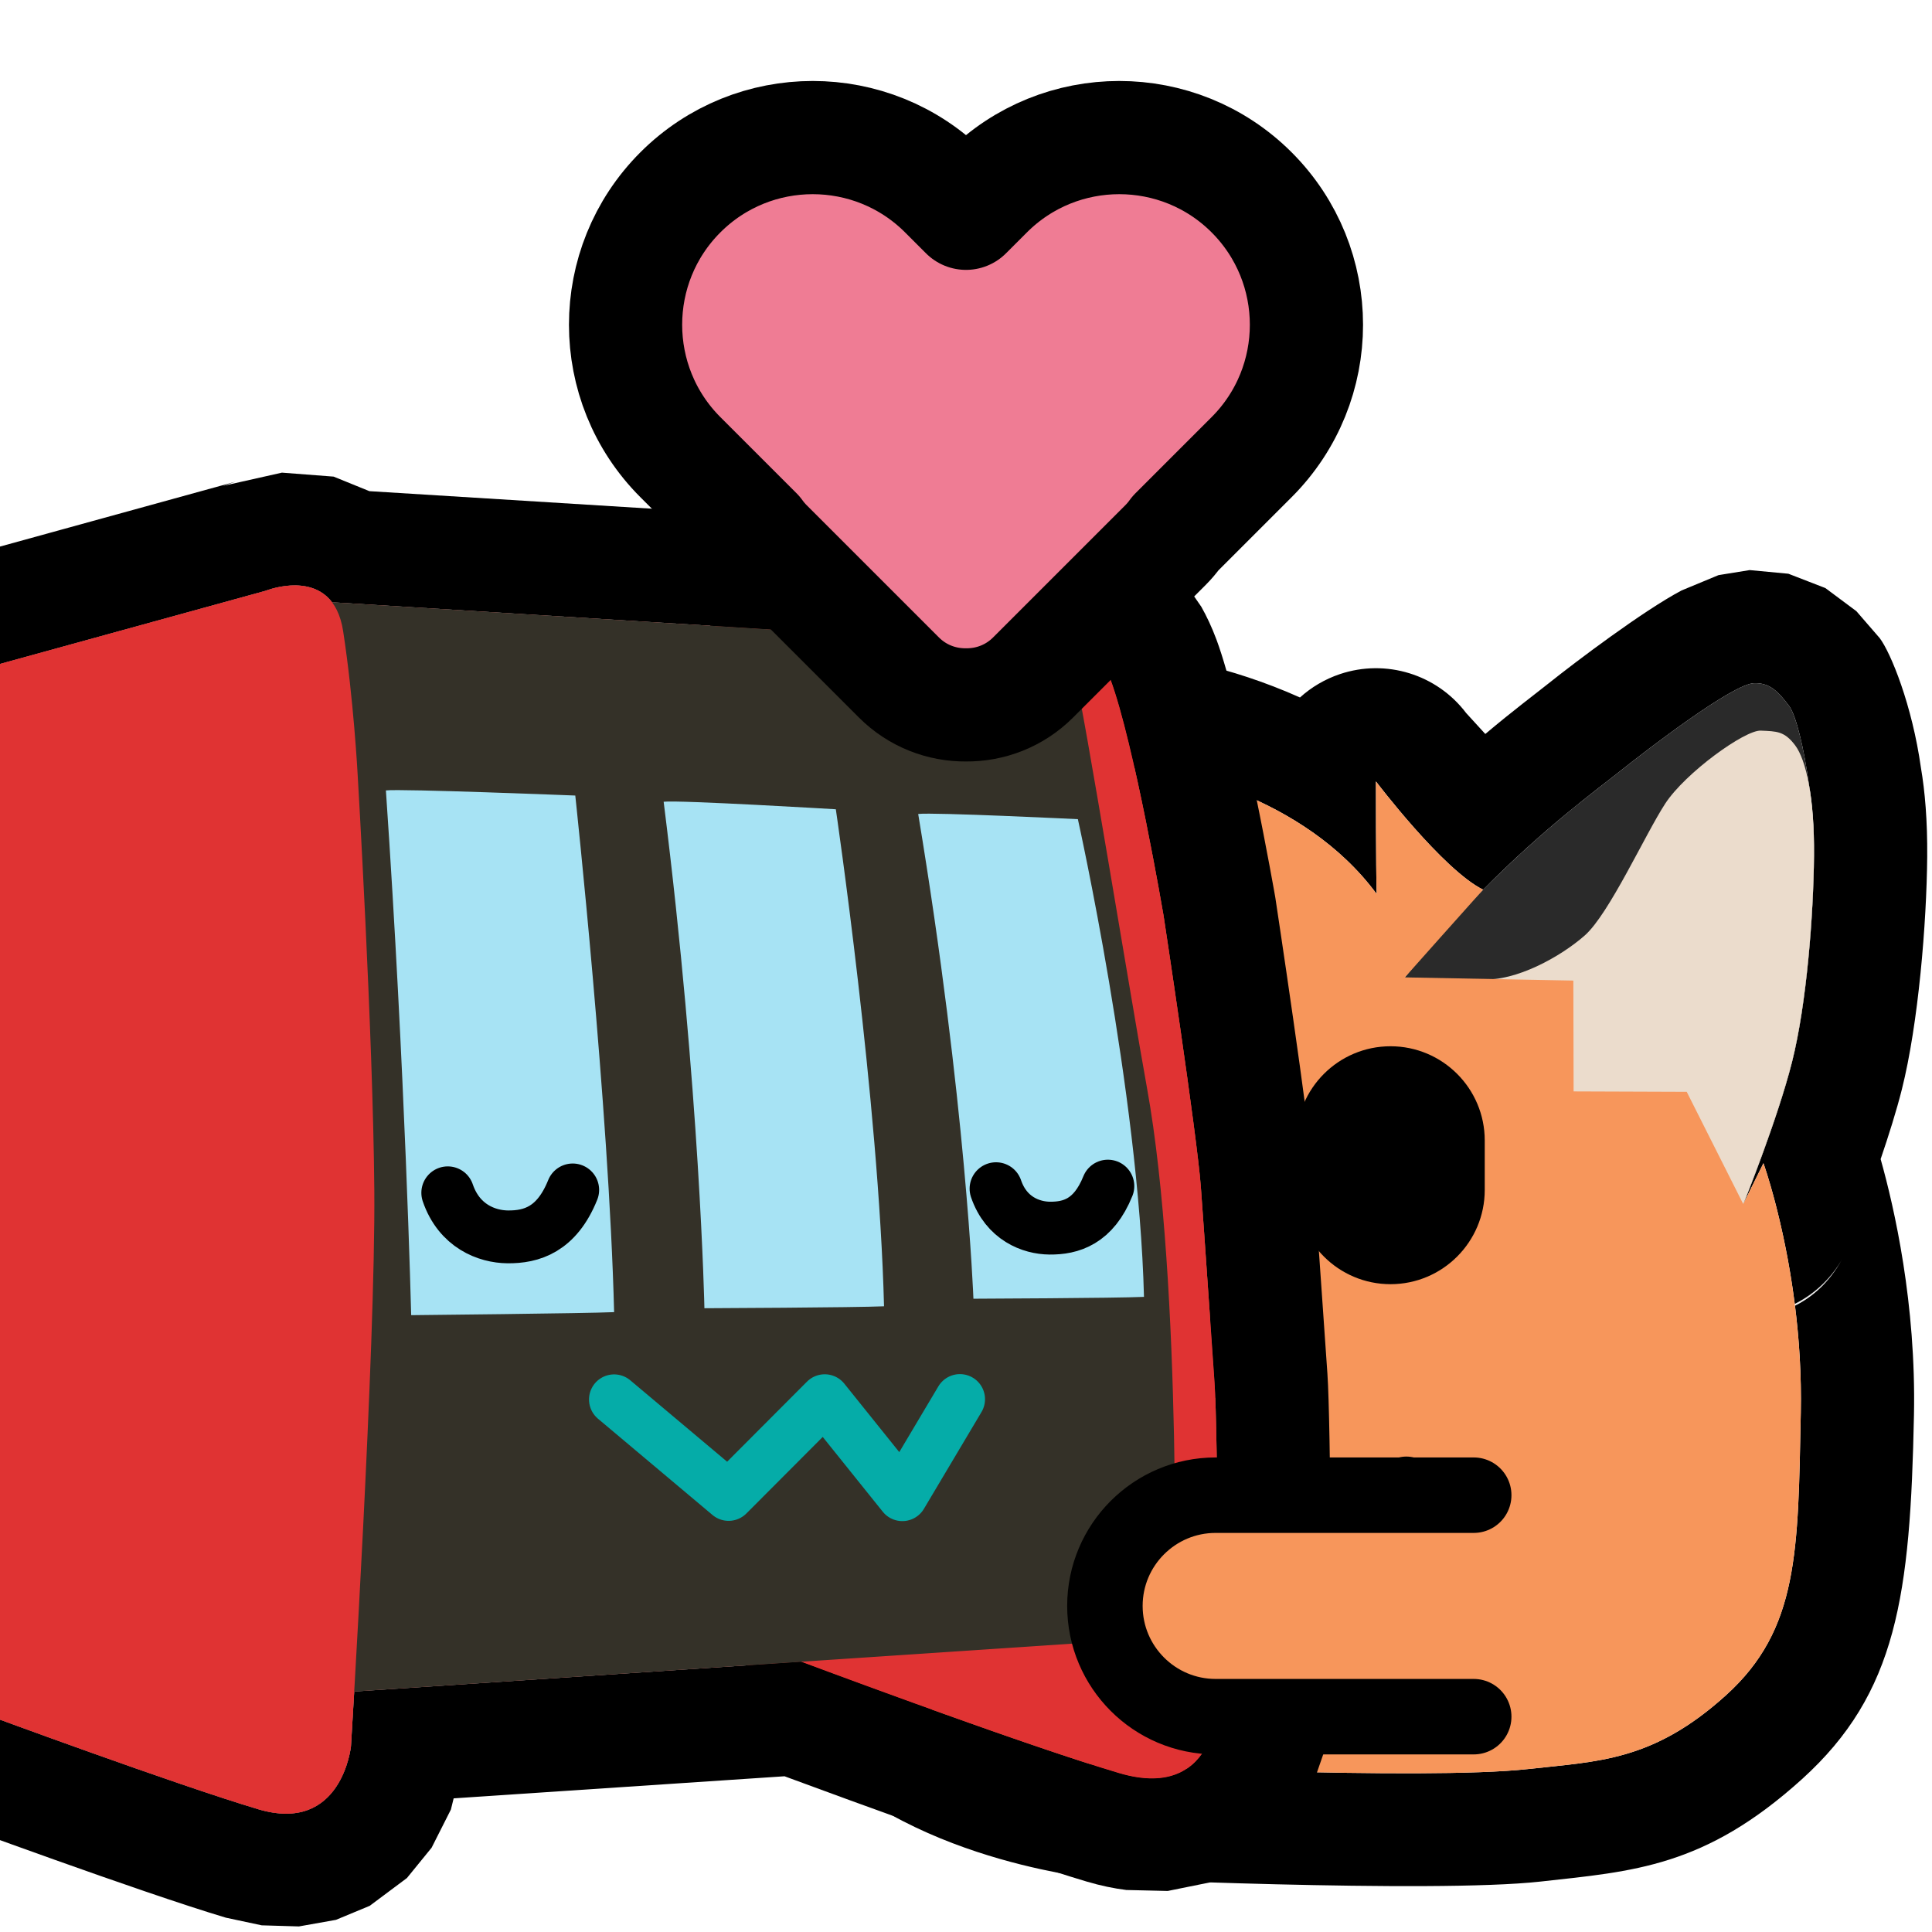 <?xml version="1.0" encoding="UTF-8" standalone="no"?>
<!DOCTYPE svg PUBLIC "-//W3C//DTD SVG 1.1//EN" "http://www.w3.org/Graphics/SVG/1.1/DTD/svg11.dtd">
<svg width="100%" height="100%" viewBox="0 0 256 256" version="1.1" xmlns="http://www.w3.org/2000/svg" xmlns:xlink="http://www.w3.org/1999/xlink" xml:space="preserve" xmlns:serif="http://www.serif.com/" style="fill-rule:evenodd;clip-rule:evenodd;stroke-linecap:round;stroke-linejoin:round;stroke-miterlimit:5;">
    <rect id="neofox_hug_dlr_heart" x="-0" y="0" width="256" height="256" style="fill:none;"/>
    <clipPath id="_clip1">
        <rect x="-0" y="0" width="256" height="256"/>
    </clipPath>
    <g clip-path="url(#_clip1)">
        <g id="Fox">
            <path id="Outline" d="M92.203,85.776L94.468,82.345L97.993,79.254L102.716,77.036L108.98,76.129L113.406,76.463L118.005,77.768C119.999,78.585 121.624,79.765 124.29,81.476C126.136,82.662 129.474,85.897 132.987,89.55C133.747,89.272 134.531,89.054 135.333,88.901C135.333,88.901 147.166,86.773 151.348,86.773C153.976,86.773 162.698,88.144 172.256,92.419C173.756,91.061 175.544,89.994 177.547,89.322C183.654,87.272 190.388,89.35 194.277,94.485L196.809,97.256C200.57,94.094 203.518,91.892 205.212,90.539C208.721,87.735 217.713,80.939 222.816,78.239L227.714,76.207L231.84,75.539L236.973,76.023L241.873,77.922L245.981,80.985L249.076,84.558C250.555,86.53 253.37,93.45 254.533,101.731C255.063,104.822 255.406,108.758 255.365,113.52C255.29,122.324 254.196,135.65 252.008,144.342C251.29,147.195 250.253,150.482 249.194,153.587C251.015,160.058 253.909,172.784 253.61,187.499C253.126,211.387 251.389,224.338 238.755,235.76C225.876,247.404 216.463,247.947 204.151,249.315C189.726,250.917 144.893,248.841 144.893,248.841C144.766,248.835 144.639,248.828 144.512,248.818C144.512,248.818 117.339,246.005 105.194,229.624C94.357,215.008 88.616,206.008 87.986,188.384C87.543,176.001 89.938,163.723 93.969,153.273C91.852,144.762 89.834,125.409 89.099,114.24C88.401,103.629 89.039,95.69 89.702,92.277L90.774,88.497L92.203,85.776ZM92.203,85.776L91.814,86.365C91.999,86.013 92.206,85.676 92.427,85.349L92.203,85.776ZM150.951,121.703C149.129,121.028 145.152,119.793 139.429,119.319C135.461,114.66 131.728,110.312 130.037,108.433C125.606,103.512 118.973,95.889 116.185,94.098C113.396,92.307 112.633,91.102 109.093,91.129C105.554,91.156 105.572,92.687 104.854,93.75C104.135,94.813 103.347,102.315 104.067,113.255C104.787,124.195 106.67,143.74 108.751,150.483C109.151,151.779 109.596,152.882 110.053,153.817C105.463,163.405 102.537,175.565 102.976,187.848C103.481,201.97 108.56,208.978 117.243,220.69C125.927,232.402 145.619,233.859 145.619,233.859C145.619,233.859 188.65,235.944 202.496,234.406C211.76,233.377 219.005,233.394 228.695,224.633C238.386,215.872 238.242,205.516 238.614,187.195C238.717,182.114 238.382,177.308 237.845,173.015C240.044,171.912 242.362,170.026 244.113,166.809C242.668,169.41 240.473,171.529 237.828,172.885C237.828,172.881 237.827,172.878 237.827,172.875C240.345,171.582 242.453,169.596 243.894,167.162C242.396,169.637 240.266,171.547 237.815,172.779C236.405,161.721 233.666,154.13 233.666,154.13L231.069,159.38C231.61,158.032 235.656,147.853 237.462,140.68C239.398,132.986 240.299,121.184 240.366,113.391C240.398,109.598 240.146,106.483 239.714,104.065C239.038,99.079 237.962,94.738 237.078,93.56C235.651,91.66 234.514,90.448 232.409,90.528C229.575,90.636 218.388,99.211 214.574,102.258C211.652,104.592 204.71,109.612 196.39,118.025C196.44,117.969 196.483,117.922 196.517,117.885C191.185,115.245 182.32,103.542 182.32,103.542C182.32,103.542 182.313,114.852 182.414,118.456C172.68,105.262 154.8,101.773 151.348,101.773C147.897,101.773 138.146,103.635 138.146,103.635C136.664,105.253 146.531,118.996 150.951,121.703C151.692,121.977 152.076,122.159 152.076,122.159C151.764,122.127 151.384,121.968 150.951,121.703ZM230.981,159.526L230.996,159.528L230.989,159.543L230.981,159.526ZM186.17,129.485C186.172,129.492 186.174,129.501 186.177,129.509L186.149,129.508L186.17,129.485Z"/>
            <g id="Left-ear" serif:id="Left ear">
                <path id="Outer" d="M231.009,159.529C231.009,159.529 235.525,148.374 237.462,140.68C239.398,132.986 240.299,121.184 240.366,113.391C240.433,105.598 238.504,95.461 237.078,93.56C235.651,91.66 234.514,90.448 232.409,90.528C229.575,90.636 218.388,99.211 214.574,102.258C210.511,105.503 198.673,113.943 186.168,129.477C187.256,133.671 215.016,157.899 231.009,159.529Z" style="fill:rgb(42,42,42);"/>
                <path id="Inner" d="M231.009,159.529C231.009,159.529 235.525,148.374 237.462,140.68C239.398,132.986 240.299,121.184 240.366,113.391C240.433,105.598 239.296,100.666 237.87,98.765C236.444,96.864 235.419,96.907 233.314,96.811C231.209,96.714 223.309,102.401 220.645,106.492C217.982,110.583 213.224,121.097 209.995,123.947C206.767,126.796 200.82,130.065 196.378,129.767C197.466,133.961 215.016,157.899 231.009,159.529Z" style="fill:rgb(235,220,204);"/>
            </g>
            <path id="Right-ear" serif:id="Right ear" d="M152.904,135.224C152.904,135.224 134.467,113.355 130.037,108.433C125.606,103.512 118.973,95.889 116.185,94.098C113.396,92.307 112.633,91.102 109.093,91.129C105.554,91.156 105.572,92.687 104.854,93.75C104.135,94.813 103.347,102.315 104.067,113.255C104.787,124.195 106.67,143.74 108.751,150.483C110.832,157.225 114.119,158.727 114.119,158.727L152.904,135.224Z" style="fill:rgb(42,42,42);"/>
            <path id="Body" d="M202.496,234.406C188.65,235.944 145.619,233.859 145.619,233.859C145.619,233.859 125.927,232.402 117.243,220.69C108.56,208.978 103.481,201.97 102.976,187.848C102.472,173.725 106.415,159.765 112.222,149.691C118.029,139.617 129.121,129.446 136.497,129.78C132.242,128.289 120.929,125.287 115.431,125.819C116.894,124.842 124.899,119.007 135.417,119.131C145.934,119.256 152.076,122.159 152.076,122.159C148.57,121.8 136.519,105.412 138.146,103.635C138.146,103.635 147.897,101.773 151.348,101.773C154.8,101.773 172.68,105.262 182.414,118.456C182.313,114.852 182.32,103.542 182.32,103.542C182.32,103.542 191.185,115.245 196.517,117.885C195.471,119.027 186.149,129.508 186.149,129.508L208.477,129.932L208.511,144.618L223.5,144.673L230.989,159.543L233.666,154.13C233.666,154.13 238.985,168.873 238.614,187.195C238.242,205.516 238.386,215.872 228.695,224.633C219.005,233.394 211.76,233.377 202.496,234.406Z" style="fill:rgb(247,150,91);"/>
            <g id="Face">
                <path id="Mouth" d="M186.349,197.002L171.363,212.346L156.092,197.071L144.926,212.347L137.058,197.136" style="fill:none;stroke:black;stroke-width:8px;"/>
                <path id="Nose" d="M148.449,180.256C148.449,183.389 150.992,185.933 154.125,185.933L158.282,185.933C161.415,185.933 163.958,183.389 163.958,180.256C163.958,177.124 161.415,174.58 158.282,174.58L154.125,174.58C150.992,174.58 148.449,177.124 148.449,180.256Z" style="fill:rgb(50,18,11);"/>
                <path id="Eye" d="M196.736,151.118L196.736,157.677C196.736,164.567 191.142,170.161 184.252,170.161C177.362,170.161 171.768,164.567 171.768,157.677L171.768,151.118C171.768,144.228 177.362,138.635 184.252,138.635C191.142,138.635 196.736,144.228 196.736,151.118Z"/>
            </g>
        </g>
        <g id="DLR">
            <g id="Body1" serif:id="Body">
                <g id="Outline1" serif:id="Outline">
                    <path d="M132.749,85.316L43.998,79.803C41.054,75.918 35.198,78.283 35.198,78.283L-1.812,88.482L-1.899,227.165C-1.899,227.165 23.146,236.425 34.22,239.73C45.294,243.034 46.503,231.406 46.503,231.406C46.503,231.406 46.674,228.645 46.936,224.136L106.165,220.184C112.098,222.399 136.318,231.385 148.252,234.935C161.912,239 161.476,224.329 161.476,224.329C161.476,224.329 161.385,189.485 160.929,183.132C160.473,176.778 159.628,164.128 159.115,157.225C158.602,150.321 154.177,121.317 154.177,121.317C154.177,121.317 150.291,98.477 147.134,89.994C143.977,81.511 138.034,83.949 138.034,83.949L132.749,85.316Z" style="fill:rgb(224,51,51);"/>
                    <path d="M48.946,65.081L131.3,70.197L134.278,69.427L132.339,70.072L139.821,68.625L144.111,69.031L148.971,70.637L152.963,73.09L156.44,76.435L159.178,80.396C159.889,81.656 160.573,83.099 161.192,84.762C164.625,93.987 168.964,118.801 168.964,118.801C168.979,118.885 168.992,118.97 169.005,119.054C169.005,119.054 173.545,148.989 174.074,156.113C174.588,163.027 175.434,175.695 175.891,182.058C176.337,188.286 176.465,221.211 176.475,224.044C176.491,224.77 176.504,227.861 175.662,231.521L173.594,237.476L169.604,243.389L165.223,247.068L160.226,249.449L154.729,250.562L149.247,250.434C147.63,250.233 145.874,249.878 143.974,249.312C133.27,246.127 112.898,238.678 103.954,235.365L60.111,238.291L59.745,239.777L57.189,244.834L53.92,248.849L48.987,252.532L44.51,254.391L39.607,255.262L34.675,255.115L29.931,254.103C18.578,250.716 -7.101,241.234 -7.101,241.234C-12.993,239.056 -16.903,233.437 -16.899,227.156L-16.812,88.472C-16.808,81.726 -12.301,75.813 -5.797,74.021L31.213,63.822L29.581,64.375L37.358,62.628L44.207,63.154L48.946,65.081ZM132.749,85.316L43.998,79.803C41.054,75.918 35.198,78.283 35.198,78.283L-1.812,88.482L-1.899,227.165C-1.899,227.165 23.146,236.425 34.22,239.73C45.294,243.034 46.503,231.406 46.503,231.406C46.503,231.406 46.674,228.645 46.936,224.136L106.165,220.184C112.098,222.399 136.318,231.385 148.252,234.935C161.912,239 161.476,224.329 161.476,224.329C161.476,224.329 161.385,189.485 160.929,183.132C160.473,176.778 159.628,164.128 159.115,157.225C158.602,150.321 154.177,121.317 154.177,121.317C154.177,121.317 150.291,98.477 147.134,89.994C143.977,81.511 138.034,83.949 138.034,83.949L132.749,85.316Z"/>
                </g>
                <path id="Left-panel" serif:id="Left panel" d="M132.377,85.412L138.034,83.949C138.034,83.949 143.977,81.511 147.134,89.994C150.291,98.477 154.177,121.317 154.177,121.317C154.177,121.317 158.602,150.321 159.115,157.225C159.628,164.128 160.473,176.778 160.929,183.132C161.385,189.485 161.476,224.329 161.476,224.329C161.476,224.329 161.912,239 148.252,234.935C134.591,230.871 104.831,219.685 104.831,219.685L115.876,84.251L132.377,85.412Z" style="fill:rgb(224,51,51);"/>
                <path id="Front" d="M43.953,79.8L137.852,85.633C137.852,85.633 141.441,85.803 142.488,89.681C143.534,93.558 150.014,133.313 151.974,144.111C156.733,170.321 155.584,216.887 155.584,216.887L46.226,224.184L43.953,79.8Z" style="fill:rgb(52,49,40);"/>
                <path id="Right-panel" serif:id="Right panel" d="M-1.899,88.492L-1.899,227.165C-1.899,227.165 23.146,236.425 34.22,239.73C45.294,243.034 46.503,231.406 46.503,231.406C46.503,231.406 49.775,178.561 49.598,157.665C49.422,136.769 47.379,102.44 47.379,102.44C47.379,102.44 46.847,92.555 45.467,83.624C44.087,74.693 35.198,78.283 35.198,78.283L-1.899,88.492Z" style="fill:rgb(224,51,51);"/>
            </g>
            <path id="Left-window" serif:id="Left window" d="M142.823,108.544C142.823,108.544 150.905,144.834 151.583,171.842C148.028,172.011 128.983,172.087 128.983,172.087C128.983,172.087 128.021,146.199 121.666,107.856C123.619,107.612 142.823,108.544 142.823,108.544Z" style="fill:rgb(167,227,244);"/>
            <path id="Middle-window" serif:id="Middle window" d="M110.752,107.232C110.752,107.232 116.461,146.081 117.138,173.09C113.584,173.259 93.338,173.347 93.338,173.347C93.338,173.347 92.759,144.708 87.938,106.236C89.892,105.991 110.752,107.232 110.752,107.232Z" style="fill:rgb(167,227,244);"/>
            <path id="Right-window" serif:id="Right window" d="M76.228,105.413C76.228,105.413 80.696,146.856 81.373,173.864C77.819,174.033 54.484,174.267 54.484,174.267C54.484,174.267 53.693,142.106 51.134,104.735C53.088,104.491 76.228,105.413 76.228,105.413Z" style="fill:rgb(167,227,244);"/>
            <path id="Mouth1" serif:id="Mouth" d="M127.195,185.402L119.565,198.23L109.283,185.424L96.546,198.195L81.373,185.439" style="fill:none;stroke:rgb(5,172,168);stroke-width:6.65px;stroke-miterlimit:1.5;"/>
            <path id="Right-eye" serif:id="Right eye" d="M131.979,157.508C133.33,161.462 136.607,162.712 139.092,162.734C141.886,162.759 144.893,161.906 146.799,157.166" style="fill:none;stroke:black;stroke-width:7px;stroke-miterlimit:1.5;"/>
            <path id="Left-eye" serif:id="Left eye" d="M59.331,158.053C60.84,162.471 64.501,163.867 67.277,163.892C70.399,163.92 73.758,162.966 75.887,157.671" style="fill:none;stroke:black;stroke-width:7px;stroke-miterlimit:1.5;"/>
        </g>
        <path id="Fox-arm" serif:id="Fox arm" d="M195.275,227.468L161.081,227.468C152.981,227.468 146.406,220.892 146.406,212.793C146.406,204.694 152.981,198.119 161.081,198.119L195.275,198.119" style="fill:rgb(247,150,91);stroke:black;stroke-width:10px;stroke-miterlimit:1.5;"/>
        <path id="Heart" d="M100.241,70.661L90.15,60.571C80.47,50.89 80.47,35.171 90.15,25.491C99.831,15.81 115.55,15.81 125.231,25.491L128,28.26L130.769,25.491C140.45,15.81 156.169,15.81 165.85,25.491C175.53,35.171 175.53,50.89 165.85,60.571L155.759,70.661C155.367,71.211 154.923,71.736 154.43,72.23L136.889,89.77C134.439,92.221 131.215,93.43 128,93.4C124.785,93.43 121.561,92.221 119.111,89.77L101.57,72.23C101.077,71.736 100.633,71.211 100.241,70.661Z" style="fill:rgb(239,124,148);stroke:black;stroke-width:15px;stroke-linejoin:miter;"/>
    </g>
</svg>
